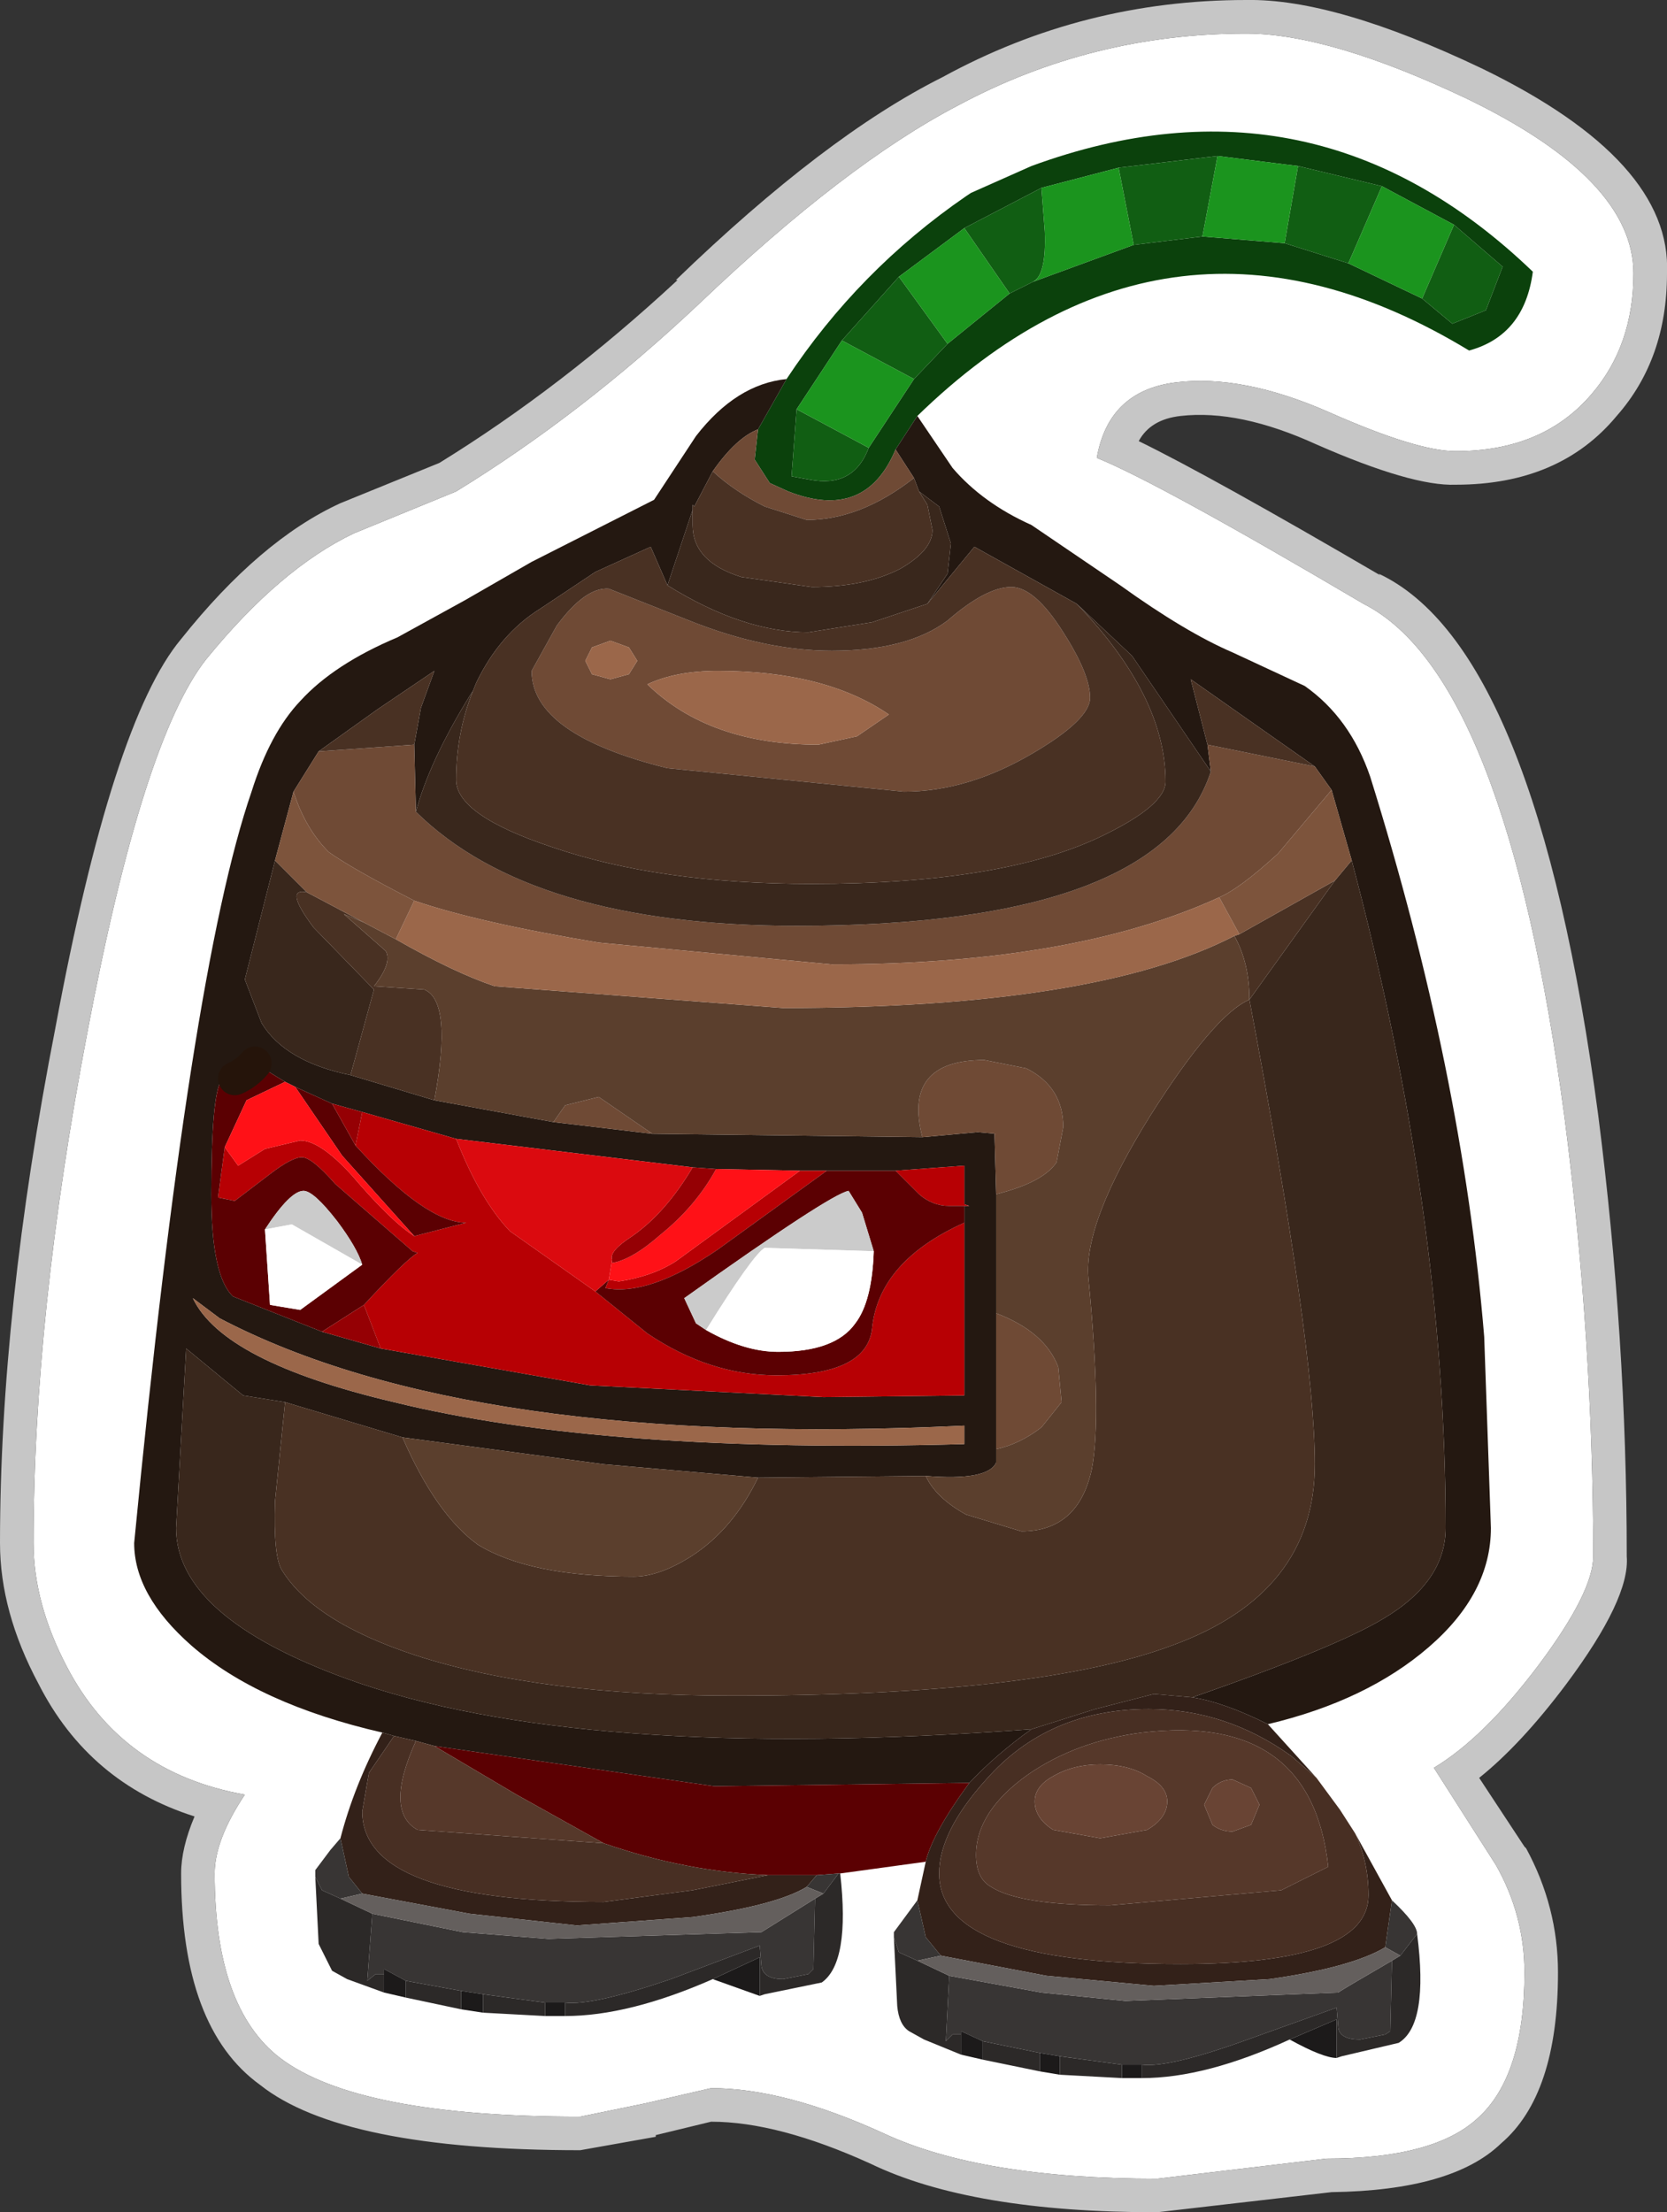 <?xml version="1.0" encoding="UTF-8" standalone="no"?>
<svg xmlns:ffdec="https://www.free-decompiler.com/flash" xmlns:xlink="http://www.w3.org/1999/xlink" ffdec:objectType="shape" height="65.95px" width="49.7px" xmlns="http://www.w3.org/2000/svg">
  <rect width="100%" height="100%" fill="#333333" stroke="none"/>
  <g transform="matrix(1.0, 0.0, 0.0, 1.0, 25.1, 33.05)">
    <path d="M-17.8 20.45 Q-21.45 19.8 -23.1 16.65 -24.1 14.75 -24.1 12.95 -24.1 6.15 -22.5 -2.25 -20.85 -11.0 -18.95 -13.4 -16.75 -16.1 -14.55 -17.15 L-11.5 -18.4 Q-7.75 -20.7 -4.25 -24.0 0.1 -28.15 3.45 -29.9 7.45 -32.05 12.05 -32.05 14.55 -32.05 18.65 -30.1 23.6 -27.7 23.6 -24.9 23.6 -22.75 22.35 -21.3 20.9 -19.6 18.3 -19.6 17.15 -19.6 14.55 -20.75 11.95 -21.9 9.95 -21.65 7.95 -21.4 7.6 -19.4 9.45 -18.65 15.55 -15.05 19.8 -12.9 21.55 0.3 22.4 6.9 22.4 13.35 22.4 14.4 20.8 16.55 19.15 18.75 17.65 19.65 L19.5 22.55 Q20.35 24.05 20.35 25.75 20.35 28.85 18.95 30.1 17.65 31.3 14.45 31.3 L9.4 31.9 Q4.15 31.9 1.25 30.55 -1.7 29.2 -3.9 29.2 L-5.85 29.65 -7.8 30.05 Q-14.45 30.05 -16.75 28.3 -18.7 26.8 -18.7 22.8 -18.7 21.8 -17.8 20.45" fill="#ffffff" fill-rule="evenodd" stroke="none"/>
    <path d="M-17.8 20.45 Q-18.7 21.8 -18.7 22.8 -18.7 26.8 -16.75 28.3 -14.45 30.05 -7.8 30.05 L-5.85 29.65 -3.9 29.2 Q-1.7 29.2 1.25 30.55 4.15 31.9 9.4 31.9 L14.45 31.3 Q17.65 31.3 18.95 30.1 20.35 28.85 20.35 25.75 20.35 24.05 19.5 22.55 L17.65 19.65 Q19.15 18.75 20.8 16.55 22.4 14.4 22.4 13.35 22.4 6.9 21.55 0.3 19.8 -12.9 15.55 -15.05 9.45 -18.65 7.6 -19.4 7.95 -21.4 9.95 -21.65 11.95 -21.9 14.55 -20.75 17.15 -19.6 18.3 -19.6 20.9 -19.6 22.35 -21.3 23.6 -22.75 23.6 -24.9 23.6 -27.7 18.65 -30.1 14.55 -32.05 12.05 -32.05 7.45 -32.05 3.45 -29.9 0.1 -28.15 -4.25 -24.0 -7.75 -20.7 -11.5 -18.4 L-14.55 -17.15 Q-16.75 -16.1 -18.95 -13.4 -20.85 -11.0 -22.5 -2.25 -24.1 6.15 -24.1 12.95 -24.1 14.75 -23.1 16.65 -21.45 19.8 -17.8 20.45 M-19.7 22.8 Q-19.7 22.05 -19.3 21.1 -22.45 20.1 -23.95 17.15 -25.1 15.0 -25.1 12.95 -25.1 6.05 -23.45 -2.4 -21.75 -11.55 -19.7 -14.0 -17.35 -16.95 -14.95 -18.05 L-12.0 -19.25 Q-8.35 -21.5 -4.9 -24.7 L-4.95 -24.7 Q-0.5 -29.0 3.0 -30.75 7.2 -33.05 12.05 -33.05 14.7 -33.1 19.1 -31.0 24.75 -28.25 24.6 -24.9 24.6 -22.35 23.1 -20.65 21.4 -18.6 18.3 -18.6 17.0 -18.55 14.15 -19.8 11.85 -20.85 10.1 -20.65 9.2 -20.55 8.85 -19.9 11.0 -18.85 16.05 -15.9 L16.0 -15.95 Q20.7 -13.75 22.55 0.2 23.4 6.85 23.4 13.35 23.5 14.6 21.6 17.15 20.25 18.95 19.0 19.95 L20.35 22.0 20.4 22.05 Q21.35 23.8 21.35 25.75 21.35 29.4 19.65 30.85 18.2 32.25 14.6 32.3 L9.4 32.9 Q3.85 32.9 0.85 31.45 -1.9 30.2 -3.9 30.2 L-5.55 30.6 -5.55 30.65 -7.8 31.05 Q-14.9 31.05 -17.35 29.1 -19.7 27.4 -19.7 22.8" fill="#c6c6c6" fill-rule="evenodd" stroke="none"/>
    <path d="M5.7 -24.65 L8.7 -25.75 10.75 -26.0 13.2 -25.8 15.1 -25.2 17.3 -24.15 18.2 -23.4 19.2 -23.8 19.7 -25.1 18.25 -26.35 16.1 -27.5 13.6 -28.1 11.2 -28.4 8.25 -28.05 5.95 -27.45 3.65 -26.25 1.7 -24.8 0.0 -22.9 -1.35 -20.85 -1.5 -18.85 -0.95 -18.75 Q0.35 -18.5 0.8 -19.7 L2.15 -21.75 3.15 -22.8 5.0 -24.3 5.7 -24.65 M-1.65 -21.75 Q0.5 -25.0 3.7 -27.2 L3.85 -27.3 5.65 -28.1 Q14.1 -31.2 20.6 -24.95 20.35 -23.05 18.7 -22.6 9.8 -28.0 2.25 -20.65 L1.6 -19.65 Q0.7 -17.5 -1.6 -18.4 L-2.15 -18.65 -2.6 -19.35 -2.5 -20.25 -1.65 -21.75" fill="#0b410c" fill-rule="evenodd" stroke="none"/>
    <path d="M5.95 -27.45 L6.05 -26.15 Q6.1 -24.85 5.7 -24.65 L5.0 -24.3 3.65 -26.25 5.95 -27.45 M8.7 -25.75 L8.25 -28.05 11.2 -28.4 10.75 -26.0 8.7 -25.75 M13.2 -25.8 L13.6 -28.1 16.1 -27.5 15.1 -25.2 13.2 -25.8 M18.25 -26.35 L19.7 -25.1 19.2 -23.8 18.2 -23.4 17.3 -24.15 18.25 -26.35 M3.15 -22.8 L2.15 -21.75 0.0 -22.9 1.7 -24.8 3.15 -22.8 M0.8 -19.7 Q0.35 -18.5 -0.95 -18.75 L-1.5 -18.85 -1.35 -20.85 0.8 -19.7" fill="#115e13" fill-rule="evenodd" stroke="none"/>
    <path d="M5.7 -24.65 Q6.1 -24.85 6.05 -26.15 L5.95 -27.45 8.25 -28.05 8.7 -25.75 5.7 -24.65 M3.65 -26.25 L5.0 -24.3 3.15 -22.8 1.7 -24.8 3.65 -26.25 M13.2 -25.8 L10.75 -26.0 11.2 -28.4 13.6 -28.1 13.2 -25.8 M17.3 -24.15 L15.1 -25.2 16.1 -27.5 18.25 -26.35 17.3 -24.15 M2.15 -21.75 L0.8 -19.7 -1.35 -20.85 0.0 -22.9 2.15 -21.75" fill="#1b941e" fill-rule="evenodd" stroke="none"/>
    <path d="M2.25 -20.65 L3.3 -19.1 Q4.2 -18.05 5.65 -17.4 L8.3 -15.6 Q10.25 -14.2 11.65 -13.6 L13.8 -12.6 Q15.15 -11.65 15.75 -9.9 18.5 -1.1 19.15 6.8 L19.35 12.5 Q19.35 14.45 17.5 16.05 15.65 17.65 12.7 18.35 11.4 17.7 10.45 17.55 14.75 16.05 16.15 15.2 18.0 14.1 18.0 12.5 18.0 3.15 15.2 -7.4 L14.6 -9.5 14.1 -10.2 10.4 -12.8 10.9 -10.85 11.0 -10.05 8.65 -13.5 7.0 -15.05 3.95 -16.75 2.55 -15.05 3.15 -15.95 3.25 -16.85 2.9 -17.95 2.3 -18.4 2.15 -18.8 1.6 -19.65 2.25 -20.65 M-13.7 18.6 Q-17.4 17.75 -19.4 16.0 -21.1 14.5 -21.1 12.95 -19.45 -4.1 -17.6 -9.45 -17.05 -11.2 -16.15 -12.15 -15.15 -13.25 -13.25 -14.05 L-11.25 -15.15 -9.25 -16.3 -5.6 -18.15 -4.35 -20.05 Q-3.15 -21.6 -1.65 -21.75 L-2.5 -20.25 Q-3.15 -20.0 -3.85 -19.0 L-4.4 -17.95 -4.45 -18.0 -4.45 -17.85 -5.2 -15.6 -5.7 -16.75 -7.35 -16.0 -9.0 -14.9 Q-10.2 -14.15 -10.9 -12.7 L-11.0 -12.45 -11.1 -12.3 Q-12.3 -10.35 -12.7 -8.85 L-12.75 -10.85 -12.55 -11.95 -12.15 -13.05 -13.85 -11.9 -15.6 -10.65 -16.35 -9.45 -16.9 -7.4 -17.8 -3.85 -17.3 -2.55 Q-16.6 -1.4 -14.65 -1.0 L-12.15 -0.25 -8.6 0.4 -5.65 0.75 2.4 0.85 4.05 0.7 4.6 0.75 4.55 0.75 4.6 2.55 4.6 6.1 4.6 10.15 4.6 10.55 Q4.35 11.1 2.5 10.95 L-2.5 11.0 -7.1 10.6 -13.1 9.8 -16.6 8.75 -17.85 8.55 -19.55 7.15 -19.85 12.5 Q-19.85 15.15 -14.75 17.0 -7.85 19.5 5.65 18.5 4.6 19.25 3.8 20.1 L-3.8 20.2 -12.15 19.0 -12.7 18.85 -13.35 18.7 -13.7 18.6 M-16.6 -0.8 L-17.5 -1.35 Q-17.75 -1.05 -18.1 -0.9 L-18.5 -0.85 Q-18.8 -0.4 -18.8 2.55 -18.8 5.0 -18.15 5.6 L-15.5 6.65 -13.75 7.15 -7.5 8.25 -0.55 8.6 3.65 8.55 3.65 3.4 3.65 2.9 3.8 2.9 3.65 2.85 3.65 1.7 1.6 1.85 -0.45 1.85 -1.25 1.85 -3.75 1.8 -4.45 1.75 -11.5 0.9 -14.3 0.1 -15.2 -0.15 -16.3 -0.65 -16.6 -0.8 M3.65 9.45 Q-11.1 10.15 -18.55 6.25 L-19.35 5.65 Q-18.45 7.55 -13.35 8.75 -7.05 10.3 3.65 10.0 L3.65 9.45" fill="#241811" fill-rule="evenodd" stroke="none"/>
    <path d="M-2.5 -20.25 L-2.6 -19.35 -2.15 -18.65 -1.6 -18.4 Q0.7 -17.5 1.6 -19.65 L2.15 -18.8 Q0.55 -17.55 -1.05 -17.55 L-2.3 -17.95 Q-3.2 -18.4 -3.85 -19.0 -3.15 -20.0 -2.5 -20.25 M11.0 -10.05 L10.9 -10.85 14.1 -10.2 14.6 -9.5 13.0 -7.6 Q11.85 -6.55 11.25 -6.3 6.9 -4.3 -0.3 -4.3 L-7.25 -4.95 Q-10.85 -5.55 -12.75 -6.2 -14.6 -7.15 -15.3 -7.65 -16.0 -8.35 -16.35 -9.45 L-15.6 -10.65 -12.75 -10.85 -12.7 -8.85 Q-9.25 -5.45 -1.35 -5.45 9.5 -5.45 11.0 -10.05 M-9.25 -13.05 L-8.5 -14.4 Q-7.65 -15.55 -6.95 -15.5 L-4.55 -14.55 Q-2.3 -13.65 -0.3 -13.65 1.95 -13.65 3.15 -14.55 4.3 -15.55 5.05 -15.55 5.75 -15.55 6.6 -14.2 7.4 -12.95 7.4 -12.25 7.4 -11.6 5.7 -10.6 3.75 -9.45 1.85 -9.45 L-5.2 -10.15 Q-9.25 -11.15 -9.25 -13.05 M2.4 0.85 Q1.8 -1.45 4.25 -1.45 L5.5 -1.2 Q6.6 -0.65 6.6 0.55 L6.4 1.6 Q6.0 2.2 4.6 2.55 L4.55 0.75 4.6 0.75 4.05 0.7 2.4 0.85 M4.6 6.1 Q6.05 6.65 6.45 7.7 L6.55 8.75 5.95 9.5 Q5.3 10.0 4.6 10.15 L4.6 6.1 M-8.6 0.4 L-8.25 -0.1 -7.25 -0.35 -5.65 0.75 -8.6 0.4 M-0.7 -10.85 L0.45 -11.1 1.4 -11.75 Q-0.5 -13.05 -3.7 -13.05 -4.95 -13.05 -5.8 -12.65 -3.95 -10.85 -0.7 -10.85 M-7.65 -13.35 L-7.45 -12.95 -6.9 -12.8 -6.35 -12.95 -6.1 -13.35 -6.35 -13.75 -6.9 -13.95 -7.45 -13.75 -7.65 -13.35" fill="#6f4a35" fill-rule="evenodd" stroke="none"/>
    <path d="M2.3 -18.4 L2.9 -17.95 3.25 -16.85 3.15 -15.95 2.55 -15.05 0.9 -14.5 -1.0 -14.2 Q-2.95 -14.2 -5.2 -15.6 L-4.45 -17.85 -4.45 -17.4 Q-4.45 -16.3 -3.0 -15.85 L-0.9 -15.55 Q0.7 -15.55 1.75 -16.1 2.7 -16.65 2.7 -17.25 L2.55 -18.0 2.3 -18.4 M7.0 -15.05 L8.65 -13.5 11.0 -10.05 Q9.5 -5.45 -1.35 -5.45 -9.25 -5.45 -12.7 -8.85 -12.3 -10.35 -11.1 -12.3 L-11.0 -12.45 Q-11.5 -11.2 -11.5 -9.8 -11.5 -8.75 -8.65 -7.8 -5.45 -6.7 -0.9 -6.7 4.85 -6.7 7.8 -8.15 9.65 -9.05 9.65 -9.75 9.65 -12.3 7.0 -15.05 M15.2 -7.4 Q18.0 3.15 18.0 12.5 18.0 14.1 16.15 15.2 14.75 16.05 10.45 17.55 L9.3 17.45 7.55 17.9 5.65 18.5 Q-7.85 19.5 -14.75 17.0 -19.85 15.15 -19.85 12.5 L-19.55 7.15 -17.85 8.55 -16.6 8.75 -16.9 11.7 Q-16.95 13.35 -16.7 13.75 -15.75 15.3 -12.7 16.3 -9.0 17.5 -3.25 17.5 5.85 17.5 9.85 16.0 14.1 14.45 14.1 10.6 14.1 7.1 12.15 -3.25 L14.7 -6.8 15.2 -7.4 M-16.9 -7.4 L-15.95 -6.45 Q-16.65 -6.6 -15.75 -5.4 L-13.95 -3.55 -14.65 -1.0 Q-16.6 -1.4 -17.3 -2.55 L-17.8 -3.85 -16.9 -7.4" fill="#39271c" fill-rule="evenodd" stroke="none"/>
    <path d="M2.3 -18.4 L2.55 -18.0 2.7 -17.25 Q2.7 -16.65 1.75 -16.1 0.7 -15.55 -0.9 -15.55 L-3.0 -15.85 Q-4.45 -16.3 -4.45 -17.4 L-4.45 -17.85 -4.45 -18.0 -4.4 -17.95 -3.85 -19.0 Q-3.2 -18.4 -2.3 -17.95 L-1.05 -17.55 Q0.55 -17.55 2.15 -18.8 L2.3 -18.4 M-5.2 -15.6 Q-2.95 -14.2 -1.0 -14.2 L0.9 -14.5 2.55 -15.05 3.95 -16.75 7.0 -15.05 Q9.65 -12.3 9.65 -9.75 9.65 -9.05 7.8 -8.15 4.85 -6.7 -0.9 -6.7 -5.45 -6.7 -8.65 -7.8 -11.5 -8.75 -11.5 -9.8 -11.5 -11.2 -11.0 -12.45 L-10.9 -12.7 Q-10.2 -14.15 -9.0 -14.9 L-7.35 -16.0 -5.7 -16.75 -5.2 -15.6 M10.9 -10.85 L10.4 -12.8 14.1 -10.2 10.9 -10.85 M-9.25 -13.05 Q-9.25 -11.15 -5.2 -10.15 L1.85 -9.45 Q3.75 -9.45 5.7 -10.6 7.4 -11.6 7.4 -12.25 7.4 -12.95 6.6 -14.2 5.75 -15.55 5.05 -15.55 4.3 -15.55 3.15 -14.55 1.95 -13.65 -0.3 -13.65 -2.3 -13.65 -4.55 -14.55 L-6.95 -15.5 Q-7.65 -15.55 -8.5 -14.4 L-9.25 -13.05 M2.5 10.95 Q2.8 11.6 3.7 12.1 L5.35 12.6 Q7.05 12.6 7.45 10.75 7.75 9.2 7.35 5.05 7.2 3.4 9.2 0.2 11.1 -2.8 12.15 -3.25 12.15 -4.35 11.7 -5.15 L11.85 -5.2 14.7 -6.8 12.15 -3.25 Q14.1 7.1 14.1 10.6 14.1 14.45 9.85 16.0 5.85 17.5 -3.25 17.5 -9.0 17.5 -12.7 16.3 -15.75 15.3 -16.7 13.75 -16.95 13.35 -16.9 11.7 L-16.6 8.75 -13.1 9.8 Q-12.1 12.1 -10.85 13.0 -9.3 13.95 -6.2 13.95 -5.45 13.95 -4.5 13.35 -3.25 12.55 -2.5 11.0 L2.5 10.95 M-14.25 -5.55 L-14.85 -5.8 -13.6 -4.7 Q-13.4 -4.35 -13.95 -3.65 L-12.45 -3.55 Q-11.6 -3.2 -12.15 -0.25 L-14.65 -1.0 -13.95 -3.55 -15.75 -5.4 Q-16.65 -6.6 -15.95 -6.45 L-14.25 -5.55 M-15.6 -10.65 L-13.85 -11.9 -12.15 -13.05 -12.55 -11.95 -12.75 -10.85 -15.6 -10.65" fill="#493123" fill-rule="evenodd" stroke="none"/>
    <path d="M4.6 2.55 Q6.0 2.2 6.4 1.6 L6.6 0.55 Q6.6 -0.65 5.5 -1.2 L4.25 -1.45 Q1.8 -1.45 2.4 0.85 L-5.65 0.75 -7.25 -0.35 -8.25 -0.1 -8.6 0.4 -12.15 -0.25 Q-11.6 -3.2 -12.45 -3.55 L-13.95 -3.65 Q-13.4 -4.35 -13.6 -4.7 L-14.85 -5.8 -14.25 -5.55 -13.3 -5.05 Q-11.55 -4.05 -10.35 -3.65 L-1.75 -3.0 Q7.55 -3.0 11.7 -5.15 12.15 -4.35 12.15 -3.25 11.1 -2.8 9.2 0.2 7.2 3.4 7.35 5.05 7.75 9.2 7.45 10.75 7.05 12.6 5.35 12.6 L3.7 12.1 Q2.8 11.6 2.5 10.95 4.35 11.1 4.6 10.55 L4.6 10.15 Q5.3 10.0 5.95 9.5 L6.55 8.75 6.45 7.7 Q6.05 6.65 4.6 6.1 L4.6 2.55 M-13.1 9.8 L-7.1 10.6 -2.5 11.0 Q-3.25 12.55 -4.5 13.35 -5.45 13.95 -6.2 13.95 -9.3 13.95 -10.85 13.0 -12.1 12.1 -13.1 9.8" fill="#5b3f2d" fill-rule="evenodd" stroke="none"/>
    <path d="M11.7 -5.15 Q7.55 -3.0 -1.75 -3.0 L-10.35 -3.65 Q-11.55 -4.05 -13.3 -5.05 L-12.75 -6.2 Q-10.85 -5.55 -7.25 -4.95 L-0.3 -4.3 Q6.9 -4.3 11.25 -6.3 L11.85 -5.2 11.7 -5.15 M-0.7 -10.85 Q-3.95 -10.85 -5.8 -12.65 -4.95 -13.05 -3.7 -13.05 -0.5 -13.05 1.4 -11.75 L0.45 -11.1 -0.7 -10.85 M-7.65 -13.35 L-7.45 -13.75 -6.9 -13.95 -6.35 -13.75 -6.1 -13.35 -6.35 -12.95 -6.9 -12.8 -7.45 -12.95 -7.65 -13.35 M3.65 9.45 L3.65 10.0 Q-7.05 10.3 -13.35 8.75 -18.45 7.55 -19.35 5.65 L-18.55 6.25 Q-11.1 10.15 3.65 9.45" fill="#9b674a" fill-rule="evenodd" stroke="none"/>
    <path d="M14.6 -9.5 L15.2 -7.4 14.7 -6.8 11.85 -5.2 11.25 -6.3 Q11.85 -6.55 13.0 -7.6 L14.6 -9.5 M-13.3 -5.05 L-14.25 -5.55 -15.95 -6.45 -16.9 -7.4 -16.35 -9.45 Q-16.0 -8.35 -15.3 -7.65 -14.6 -7.15 -12.75 -6.2 L-13.3 -5.05" fill="#7d543c" fill-rule="evenodd" stroke="none"/>
    <path d="M-14.25 5.85 Q-13.0 4.5 -12.65 4.3 L-12.8 4.25 -15.1 2.25 Q-15.8 1.45 -16.1 1.45 -16.4 1.45 -17.05 1.95 L-18.1 2.75 -18.6 2.65 -18.4 1.15 -18.0 1.7 -17.2 1.2 -16.15 0.95 Q-15.55 0.95 -14.6 2.0 -13.45 3.35 -12.75 3.8 L-11.2 3.4 Q-12.4 3.4 -14.5 1.1 L-14.3 0.1 -11.5 0.9 Q-10.8 2.7 -9.9 3.65 L-7.35 5.45 -5.8 6.7 Q-3.95 7.95 -1.95 7.95 0.75 7.95 0.9 6.55 1.1 4.55 3.65 3.4 L3.65 8.55 -0.55 8.6 -7.5 8.25 -13.75 7.15 -14.25 5.85 M-6.95 5.1 L-6.65 5.15 Q-5.65 5.0 -4.95 4.55 L-1.25 1.85 -0.45 1.85 -3.7 4.2 Q-5.75 5.6 -7.05 5.35 L-6.95 5.1 M3.65 2.9 L3.2 2.9 Q2.7 2.9 2.3 2.55 L1.6 1.85 3.65 1.7 3.65 2.85 3.8 2.9 3.65 2.9" fill="#b70004" fill-rule="evenodd" stroke="none"/>
    <path d="M2.5 22.45 L-0.05 22.8 -0.1 22.8 -0.75 22.85 -2.2 22.85 Q-4.65 22.75 -7.1 21.9 L-9.7 20.45 -12.15 19.0 -3.8 20.2 3.8 20.1 Q2.7 21.6 2.5 22.45 M-16.6 -0.8 L-17.75 -0.25 -18.4 1.15 -18.6 2.65 -18.1 2.75 -17.05 1.95 Q-16.4 1.45 -16.1 1.45 -15.8 1.45 -15.1 2.25 L-12.8 4.25 -12.65 4.3 Q-13.0 4.5 -14.25 5.85 L-15.5 6.65 -18.15 5.6 Q-18.8 5.0 -18.8 2.55 -18.8 -0.4 -18.5 -0.85 L-18.1 -0.9 Q-17.75 -1.05 -17.5 -1.35 L-16.6 -0.8 M-12.75 3.8 L-14.9 1.4 -16.3 -0.65 -15.2 -0.15 -14.5 1.1 Q-12.4 3.4 -11.2 3.4 L-12.75 3.8 M-6.95 5.1 L-7.05 5.35 Q-5.75 5.6 -3.7 4.2 L-0.45 1.85 1.6 1.85 2.3 2.55 Q2.7 2.9 3.2 2.9 L3.65 2.9 3.65 3.4 Q1.1 4.55 0.9 6.55 0.75 7.95 -1.95 7.95 -3.95 7.95 -5.8 6.7 L-7.35 5.45 -6.95 5.1 M0.95 4.25 L0.6 3.1 0.2 2.45 Q-0.35 2.55 -4.7 5.65 L-4.35 6.4 -4.05 6.6 Q-2.9 7.25 -1.9 7.25 -0.2 7.25 0.4 6.4 0.9 5.75 0.95 4.25 M-14.3 4.65 Q-14.45 4.15 -15.05 3.35 -15.75 2.45 -16.05 2.45 -16.45 2.45 -17.2 3.6 L-17.05 5.85 -16.15 6.0 -14.3 4.65" fill="#5b0002" fill-rule="evenodd" stroke="none"/>
    <path d="M-4.05 6.6 L-4.35 6.4 -4.7 5.65 Q-0.35 2.55 0.2 2.45 L0.6 3.1 0.95 4.25 -2.3 4.15 Q-2.65 4.35 -4.05 6.6 M-17.2 3.6 Q-16.45 2.45 -16.05 2.45 -15.75 2.45 -15.05 3.35 -14.45 4.15 -14.3 4.65 L-16.4 3.45 -17.2 3.6" fill="#cbcbcb" fill-rule="evenodd" stroke="none"/>
    <path d="M-4.05 6.6 Q-2.65 4.35 -2.3 4.15 L0.95 4.25 Q0.9 5.75 0.4 6.4 -0.2 7.25 -1.9 7.25 -2.9 7.25 -4.05 6.6 M-17.2 3.6 L-16.4 3.45 -14.3 4.65 -16.15 6.0 -17.05 5.85 -17.2 3.6" fill="#ffffff" fill-rule="evenodd" stroke="none"/>
    <path d="M12.7 18.35 L14.15 19.95 13.4 19.3 Q11.45 17.9 9.15 17.9 6.15 17.9 4.3 20.0 2.9 21.55 2.9 22.8 2.9 25.5 10.1 25.5 15.7 25.5 15.7 23.45 15.7 22.45 15.3 21.6 L16.4 23.6 16.2 25.0 Q15.2 25.6 12.75 25.95 L9.3 26.15 6.1 25.85 2.95 25.25 2.5 24.7 2.25 23.6 2.5 22.45 Q2.7 21.6 3.8 20.1 4.6 19.25 5.65 18.5 L7.55 17.9 9.3 17.45 10.45 17.55 Q11.4 17.7 12.7 18.35 M-14.95 21.75 Q-14.55 20.2 -13.7 18.6 L-13.35 18.7 -14.1 19.8 -14.3 20.95 Q-14.3 23.65 -7.1 23.65 L-4.45 23.3 -2.2 22.85 -0.75 22.85 -1.05 23.2 Q-1.95 23.75 -4.45 24.1 L-7.9 24.35 -11.1 24.0 -14.3 23.4 -14.7 22.9 -14.95 21.75" fill="#332119" fill-rule="evenodd" stroke="none"/>
    <path d="M14.15 19.95 L14.85 20.9 15.3 21.6 Q15.7 22.45 15.7 23.45 15.7 25.5 10.1 25.5 2.9 25.5 2.9 22.8 2.9 21.55 4.3 20.0 6.15 17.9 9.15 17.9 11.45 17.9 13.4 19.3 L14.15 19.95 M-13.35 18.7 L-12.7 18.85 Q-13.65 20.95 -12.65 21.5 L-7.1 21.9 Q-4.65 22.75 -2.2 22.85 L-4.45 23.3 -7.1 23.65 Q-14.3 23.65 -14.3 20.95 L-14.1 19.8 -13.35 18.7 M14.5 22.6 Q14.0 18.0 8.95 18.6 7.0 18.85 5.55 19.85 4.0 20.95 4.0 22.25 4.0 22.95 4.45 23.2 5.3 23.75 8.0 23.75 L13.1 23.3 14.5 22.6" fill="#482f23" fill-rule="evenodd" stroke="none"/>
    <path d="M16.4 23.6 Q17.15 24.3 17.15 24.6 L16.65 25.25 16.2 25.0 16.4 23.6 M1.55 24.7 L1.55 24.55 2.25 23.6 2.5 24.7 2.95 25.25 2.25 25.4 1.7 25.15 1.55 24.7 M-15.7 22.9 L-15.7 22.7 -15.25 22.1 -14.95 21.75 -14.7 22.9 -14.3 23.4 -14.95 23.55 -15.5 23.3 -15.7 22.9 M-14.0 24.0 L-11.3 24.55 -8.75 24.75 -2.4 24.55 -0.8 23.55 -0.85 25.65 -1.0 25.8 -1.75 25.95 Q-2.35 25.95 -2.4 25.55 L-2.45 24.95 -5.1 25.95 Q-7.45 26.75 -8.25 26.65 L-8.85 26.65 -10.7 26.4 -11.35 26.3 -13.0 26.0 -13.65 25.65 -13.65 25.8 -13.9 25.8 -14.15 26.0 -14.0 24.0 M-0.55 23.4 L-1.05 23.2 -0.75 22.85 -0.1 22.8 -0.55 23.4 M16.4 25.4 L16.35 27.5 16.2 27.6 15.45 27.75 Q14.85 27.75 14.8 27.4 L14.75 26.8 12.1 27.75 Q9.75 28.6 8.95 28.5 L8.35 28.5 6.5 28.25 5.9 28.15 4.2 27.8 3.55 27.5 3.55 27.6 3.3 27.6 3.1 27.8 3.2 25.85 5.95 26.35 8.45 26.6 14.8 26.35 Q14.85 26.3 16.4 25.4" fill="#383534" fill-rule="evenodd" stroke="none"/>
    <path d="M-7.1 21.9 L-12.65 21.5 Q-13.65 20.95 -12.7 18.85 L-12.15 19.0 -9.7 20.45 -7.1 21.9 M14.5 22.6 L13.1 23.3 8.0 23.75 Q5.3 23.75 4.45 23.2 4.0 22.95 4.0 22.25 4.0 20.95 5.55 19.85 7.0 18.85 8.95 18.6 14.0 18.0 14.5 22.6 M10.8 20.75 L11.05 21.35 Q11.3 21.55 11.65 21.55 L12.2 21.35 12.45 20.75 12.2 20.25 11.65 20.0 Q11.3 20.0 11.05 20.25 L10.8 20.75 M5.75 20.65 Q5.75 21.15 6.3 21.5 L7.7 21.75 9.1 21.5 Q9.7 21.15 9.7 20.65 9.7 20.2 9.1 19.9 8.55 19.55 7.7 19.55 6.9 19.55 6.3 19.9 5.75 20.2 5.75 20.65" fill="#56382a" fill-rule="evenodd" stroke="none"/>
    <path d="M5.75 20.65 Q5.75 20.2 6.3 19.9 6.9 19.55 7.7 19.55 8.55 19.55 9.1 19.9 9.7 20.2 9.7 20.65 9.7 21.15 9.1 21.5 L7.7 21.75 6.3 21.5 Q5.75 21.15 5.75 20.65 M10.8 20.75 L11.05 20.25 Q11.3 20.0 11.65 20.0 L12.2 20.25 12.45 20.75 12.2 21.35 11.65 21.55 Q11.3 21.55 11.05 21.35 L10.8 20.75" fill="#694434" fill-rule="evenodd" stroke="none"/>
    <path d="M17.15 24.6 Q17.5 27.3 16.6 27.85 L14.9 28.25 14.75 28.3 14.75 27.15 13.35 27.75 Q10.85 28.9 8.95 28.9 L8.95 28.5 Q9.75 28.6 12.1 27.75 L14.75 26.8 14.8 27.4 Q14.85 27.75 15.45 27.75 L16.2 27.6 16.35 27.5 16.4 25.4 16.65 25.25 17.15 24.6 M8.35 28.9 L6.5 28.8 6.5 28.25 8.35 28.5 8.35 28.9 M5.9 28.7 L4.2 28.35 4.2 27.8 5.9 28.15 5.9 28.7 M3.55 28.2 L2.45 27.75 2.0 27.5 Q1.7 27.3 1.65 26.75 L1.55 24.7 1.7 25.15 2.25 25.4 3.2 25.85 3.1 27.8 3.3 27.6 3.55 27.6 3.55 28.2 M-0.05 22.8 Q0.25 25.45 -0.6 26.05 L-2.3 26.4 -2.45 26.45 -2.45 25.3 -3.85 25.95 Q-6.35 27.05 -8.25 27.05 L-8.25 26.65 Q-7.45 26.75 -5.1 25.95 L-2.45 24.95 -2.4 25.55 Q-2.35 25.95 -1.75 25.95 L-1.0 25.8 -0.85 25.65 -0.8 23.55 -0.55 23.4 -0.1 22.8 -0.05 22.8 M-8.85 27.05 L-10.7 26.95 -10.7 26.4 -8.85 26.65 -8.85 27.05 M-11.35 26.85 L-13.0 26.5 -13.0 26.0 -11.35 26.3 -11.35 26.85 M-13.65 26.35 L-14.75 25.95 -15.2 25.7 -15.6 24.9 -15.7 22.9 -15.5 23.3 -14.95 23.55 -14.0 24.0 -14.15 26.0 -13.9 25.8 -13.65 25.8 -13.65 26.35" fill="#2c2928" fill-rule="evenodd" stroke="none"/>
    <path d="M-14.95 23.55 L-14.3 23.4 -11.1 24.0 -7.9 24.35 -4.45 24.1 Q-1.95 23.75 -1.05 23.2 L-0.55 23.4 -0.8 23.55 -2.4 24.55 -8.75 24.75 -11.3 24.55 -14.0 24.0 -14.95 23.55 M2.95 25.25 L6.1 25.85 9.3 26.15 12.75 25.95 Q15.2 25.6 16.2 25.0 L16.65 25.25 16.4 25.4 Q14.85 26.3 14.8 26.35 L8.45 26.6 5.95 26.35 3.2 25.85 2.25 25.4 2.95 25.25" fill="#645f5d" fill-rule="evenodd" stroke="none"/>
    <path d="M14.75 28.3 Q14.35 28.3 13.35 27.75 L14.75 27.15 14.75 28.3 M8.95 28.9 L8.35 28.9 8.35 28.5 8.95 28.5 8.95 28.9 M6.5 28.8 L5.9 28.7 5.9 28.15 6.5 28.25 6.5 28.8 M4.2 28.35 L3.55 28.2 3.55 27.6 3.55 27.5 4.2 27.8 4.2 28.35 M-2.45 26.45 L-3.85 25.95 -2.45 25.3 -2.45 26.45 M-8.25 27.05 L-8.85 27.05 -8.85 26.65 -8.25 26.65 -8.25 27.05 M-10.7 26.95 L-11.35 26.85 -11.35 26.3 -10.7 26.4 -10.7 26.95 M-13.0 26.5 L-13.65 26.35 -13.65 25.8 -13.65 25.65 -13.0 26.0 -13.0 26.5" fill="#1c1a1a" fill-rule="evenodd" stroke="none"/>
    <path d="M-18.4 1.15 L-17.75 -0.25 -16.6 -0.8 -16.3 -0.65 -14.9 1.4 -12.75 3.8 Q-13.45 3.35 -14.6 2.0 -15.55 0.95 -16.15 0.95 L-17.2 1.2 -18.0 1.7 -18.4 1.15 M-1.25 1.85 L-4.95 4.55 Q-5.65 5.0 -6.65 5.15 L-6.95 5.1 -6.85 4.5 -6.85 4.6 Q-6.25 4.5 -5.4 3.75 -4.35 2.9 -3.75 1.8 L-1.25 1.85" fill="#ff1117" fill-rule="evenodd" stroke="none"/>
    <path d="M-15.5 6.65 L-14.25 5.85 -13.75 7.15 -15.5 6.65 M-3.75 1.8 Q-4.35 2.9 -5.4 3.75 -6.25 4.5 -6.85 4.6 L-6.85 4.5 Q-6.95 4.25 -6.25 3.8 -5.25 3.1 -4.45 1.75 L-3.75 1.8 M-14.3 0.1 L-14.5 1.1 -15.2 -0.15 -14.3 0.1" fill="#950004" fill-rule="evenodd" stroke="none"/>
    <path d="M-6.85 4.5 L-6.95 5.1 -7.35 5.45 -9.9 3.65 Q-10.8 2.7 -11.5 0.9 L-4.45 1.75 Q-5.25 3.1 -6.25 3.8 -6.95 4.25 -6.85 4.5" fill="#db0a0f" fill-rule="evenodd" stroke="none"/>
    <path d="M-17.5 -1.35 Q-17.75 -1.05 -18.1 -0.9" fill="none" stroke="#25140a" stroke-linecap="round" stroke-linejoin="round" stroke-width="1.0"/>
  </g>
</svg>
